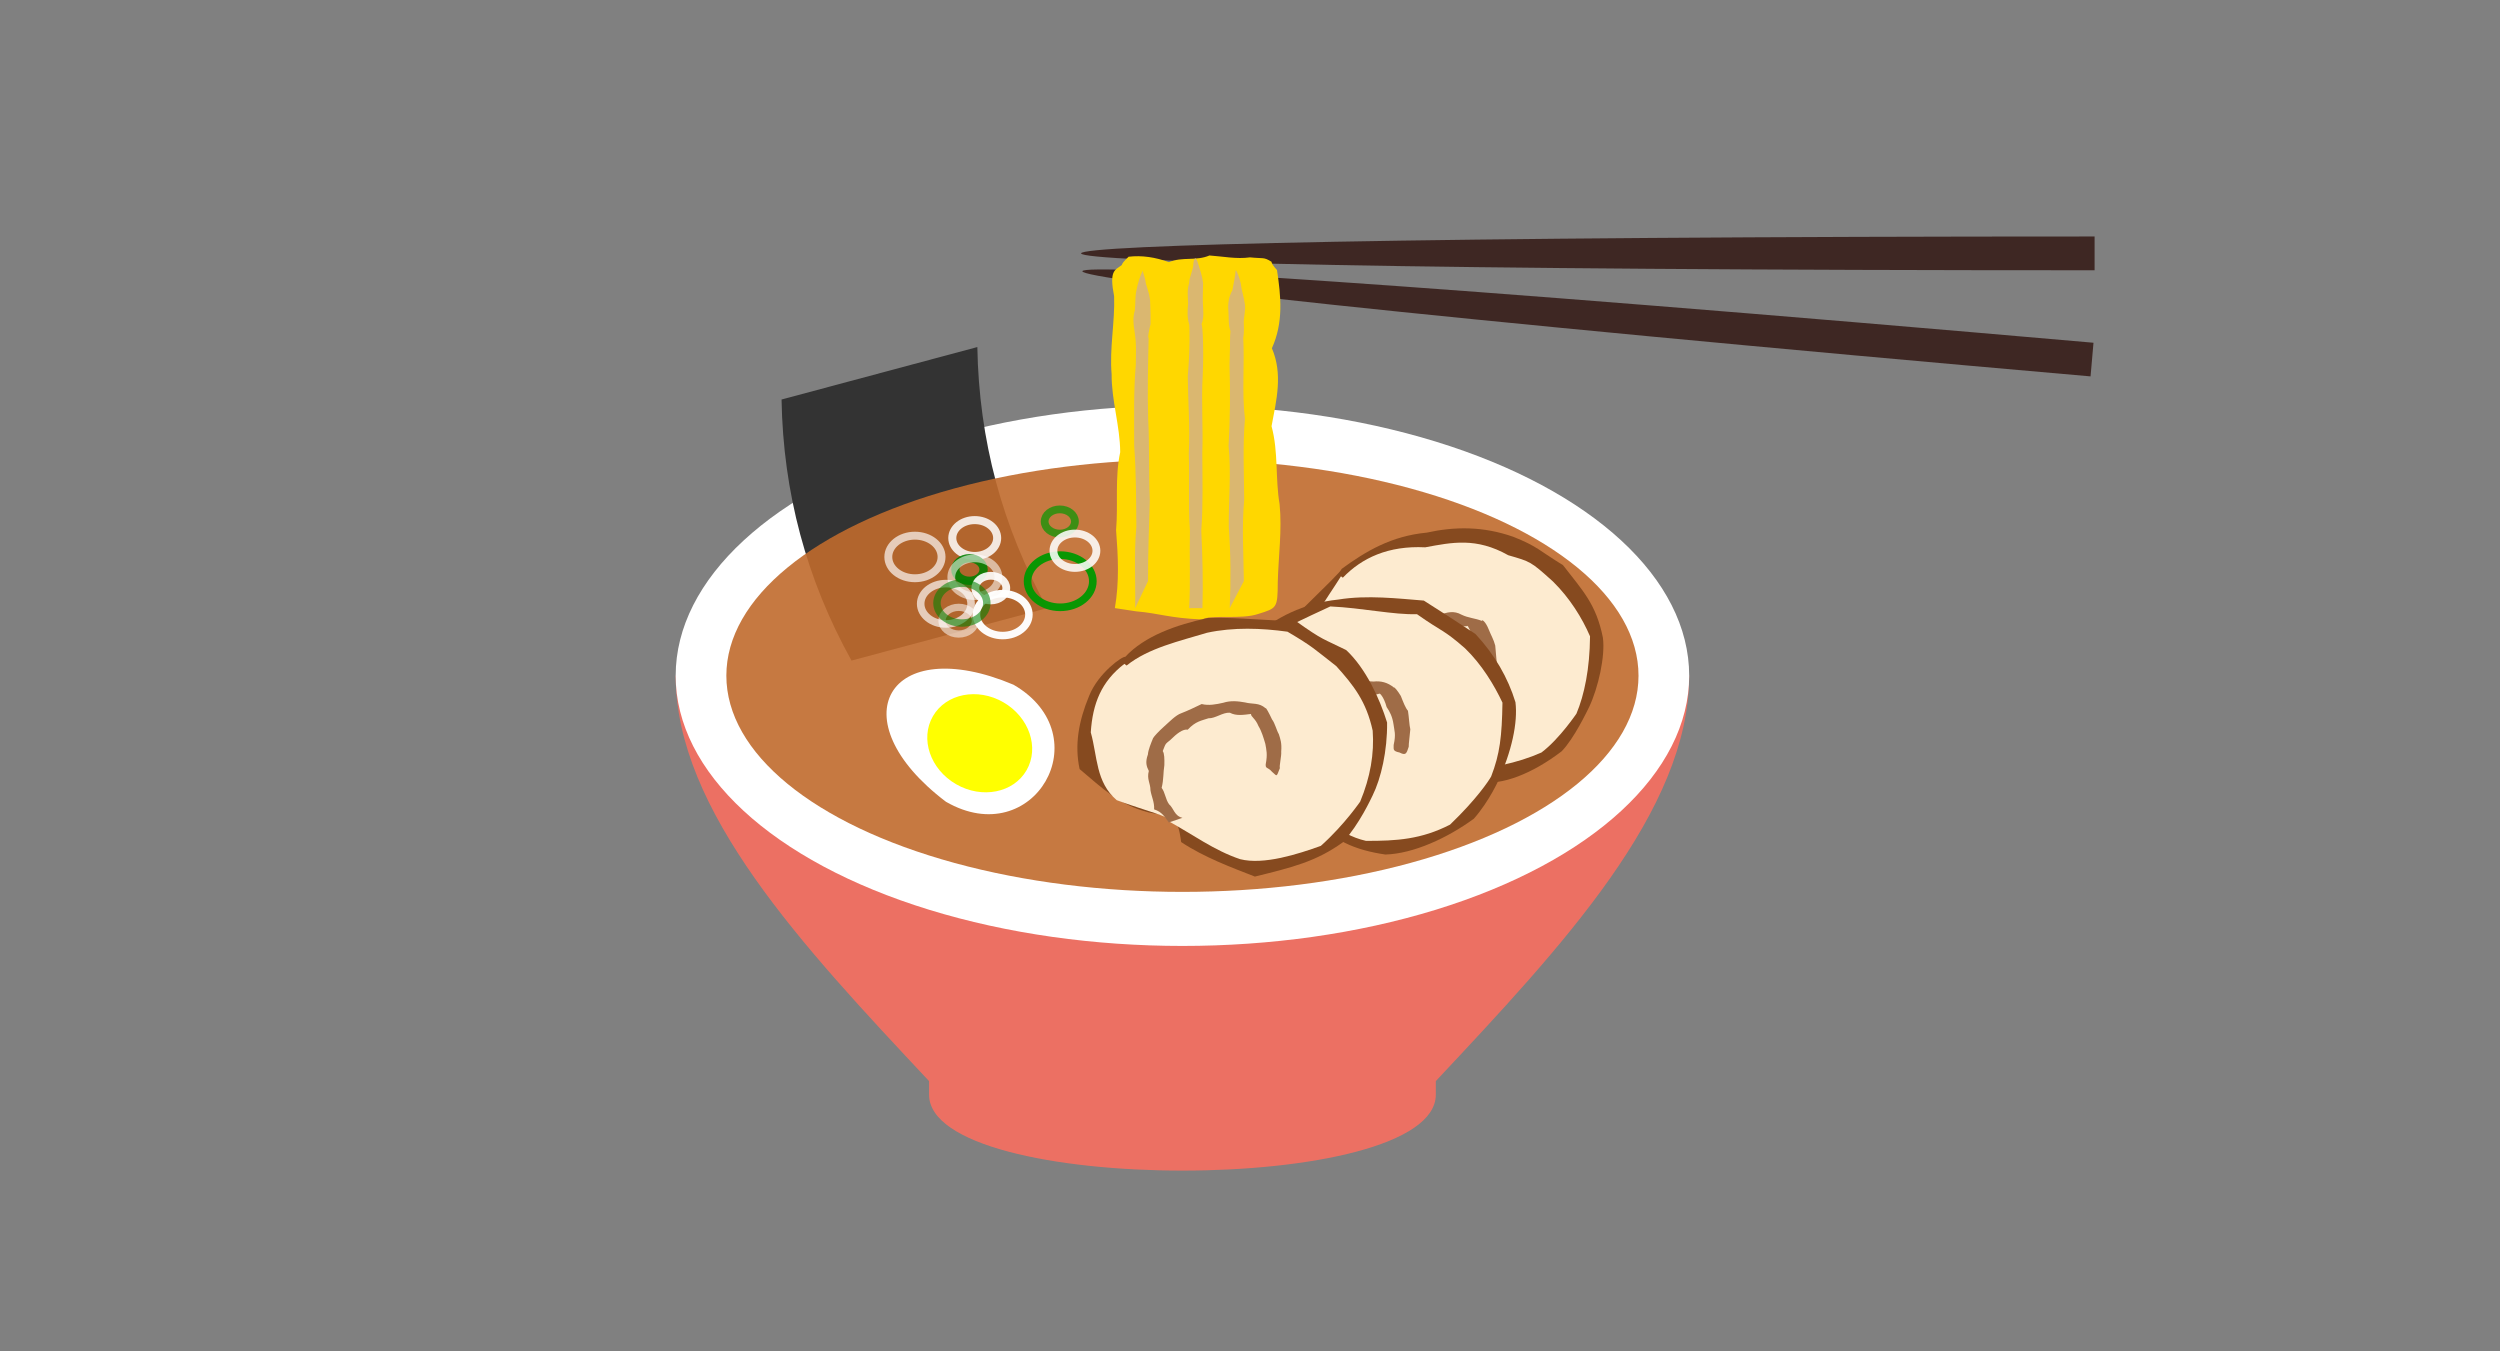 <svg version="1.1" baseProfile="full" xmlns="http://www.w3.org/2000/svg" width="370" height="200" style="background: gray"><rect width="100%" height="100%" fill="#808080" stroke="none"/><!-- made by Harry Li github.com/harryli0088 --><path fill="#EC7063" d="M100 100C100 120.00 118.75 140.00 137.5 160L137.5 162C137.5 177 212.5 177 212.5 162L212.5 160C231.25 140.00 250 120.00 250 100Z"></path><ellipse fill="white" cx="175" cy="100" rx="75" ry="40"></ellipse><path fill="#333" transform="rotate(-15,155,90)" d="M125 50L155 50Q150 70 155 90L125 90Q120 70 125 50"></path><ellipse fill="#C06B2D" style="opacity:0.9" cx="175" cy="100" rx="67.5" ry="32"></ellipse><path fill="white" transform="rotate(-60,145,110)" d="M135 110C135 125 155 125 155 110C152.5 90 137.5 90 135 110"></path><ellipse fill="yellow" transform="rotate(-60,145,110)" cx="145" cy="110" rx="7" ry="8"></ellipse><path fill="#3E2723" transform="rotate(5,210,44.5)" d="M310 42C110 42 110 47 310 47Z"></path><path fill="#3E2723" d="M310 35C110 35 110 40 310 40Z"></path><g transform="translate(175,100)"><path fill="gold" d="M-10 -10C  -9.33 -13.85 -9.52 -17.69 -9.82 -21.54 -9.49 -25.38 -10.03 -29.23 -9.21 -33.08 -9.23 -36.92 -10.51 -40.77 -10.48 -44.62 -10.81 -48.46 -9.98 -52.31 -10.11 -56.15 -10.86 -60.00 -10 -60 -8.99 -60.76 -8.80 -61.35 -7.86 -62.02 -8 -62 -6.00 -62.24 -4.00 -61.93 -2.00 -61.20 0.00 -62.04 2.00 -61.33 4.00 -62.19 6.00 -62.05 8.00 -61.63 10.00 -61.91 12.00 -61.70 12 -62 13.18 -61.26 13.24 -60.73 14.12 -59.97 14 -60 14.58 -56.15 14.98 -52.31 13.24 -48.46 14.89 -44.62 13.91 -40.77 13.19 -36.92 14.23 -33.08 13.72 -29.23 14.38 -25.38 14.76 -21.54 14.21 -17.69 14.11 -13.85 14.09 -10.00 14 -10 11.23 -9.14 8.75 -8.27 4.23 -9.09 2.92 -8.32 -1.96 -8.52 -3.36 -9.22 -6.83 -9.52 -10.32 -9.68 -10 -10 Z"></path><path fill="#DAB770" d="M-7 -10C  -6.92 -14.00 -7.19 -18.00 -6.82 -22.00 -6.86 -26.00 -6.84 -30.00 -7.14 -34.00 -7.13 -38.00 -7.25 -42.00 -6.90 -46.00 -6.80 -50.00 -7 -50 -7.09 -51.01 -7.27 -52.01 -7.36 -53.02 -7.04 -54.07 -6.93 -55.09 -7.03 -56.07 -6.80 -57.08 -6.61 -58.06 -6.30 -59.04 -5.86 -60.01 -6 -60 -5.52 -59.05 -5.42 -58.06 -5.12 -57.08 -4.75 -56.09 -4.77 -55.07 -4.72 -54.06 -4.71 -53.04 -4.72 -52.03 -4.97 -51.00 -5.17 -49.98 -5 -50 -5.09 -46.00 -5.19 -42.00 -5.07 -38.00 -4.86 -34.00 -5.01 -30.00 -4.83 -26.00 -4.94 -22.00 -5.11 -18.00 -5.09 -14.00 -5.04 -10.00 -5 -10 Z"></path><path fill="#DAB770" d="M1 -10C  1.21 -13.82 1.02 -17.64 1.11 -21.45 0.84 -25.27 1.07 -29.09 0.94 -32.91 1.15 -36.73 0.82 -40.55 0.79 -44.36 1.15 -48.18 1.06 -52.00 1 -52 0.69 -53.01 0.74 -54.02 0.84 -55.03 0.82 -56.05 0.66 -57.07 0.99 -58.07 1.00 -59.08 1.64 -60.06 1.62 -61.04 1.76 -62.01 2 -62 2.31 -61.04 2.61 -60.06 2.96 -59.07 3.06 -58.07 3.06 -57.07 2.97 -56.06 3.03 -55.05 3.07 -54.03 3.23 -53.00 2.82 -52.01 3 -52 3.18 -48.18 3.00 -44.36 2.77 -40.55 3.09 -36.73 2.94 -32.91 2.96 -29.09 3.07 -25.27 2.79 -21.45 2.97 -17.64 3.08 -13.82 2.96 -10.00 3 -10 Z"></path><path fill="#DAB770" d="M7 -10C  7.17 -14.00 7.15 -18.00 6.86 -22.00 6.82 -26.00 7.24 -30.00 6.83 -34.00 7.06 -38.00 7.09 -42.00 6.97 -46.00 7.10 -50.00 7 -50 7.11 -50.98 6.75 -52.03 6.89 -53.02 6.80 -54.05 6.71 -55.08 6.86 -56.09 7.39 -57.04 7.56 -58.04 7.81 -59.02 7.88 -60.02 8 -60 8.42 -59.03 8.63 -58.06 8.73 -57.09 9.10 -56.06 9.23 -55.05 9.41 -54.02 9.02 -53.07 9.08 -52.04 9.16 -51.00 9.02 -50.00 9 -50 9.21 -46.00 8.78 -42.00 9.25 -38.00 8.91 -34.00 9.12 -30.00 9.14 -26.00 8.77 -22.00 9.05 -18.00 9.09 -14.00 9.07 -10.00 9 -10 Z"></path></g><ellipse fill="transparent" cx="156.91" cy="86.02" rx="4.83" ry="3.862" stroke="#009900" stroke-width="1.13" opacity="0.95"></ellipse><ellipse fill="transparent" cx="144.26" cy="79.63" rx="3.32" ry="2.655" stroke="white" stroke-width="1.19" opacity="0.84"></ellipse><ellipse fill="transparent" cx="135.41" cy="82.43" rx="3.94" ry="3.151" stroke="white" stroke-width="1.17" opacity="0.67"></ellipse><ellipse fill="transparent" cx="148.40" cy="90.96" rx="3.88" ry="3.102" stroke="white" stroke-width="1.11" opacity="0.97"></ellipse><ellipse fill="transparent" cx="143.48" cy="84.29" rx="2.09" ry="1.672" stroke="green" stroke-width="1.23" opacity="0.88"></ellipse><ellipse fill="transparent" cx="144.28" cy="85.43" rx="3.49" ry="2.793" stroke="white" stroke-width="1.15" opacity="0.55"></ellipse><ellipse fill="transparent" cx="146.64" cy="87.04" rx="2.29" ry="1.829" stroke="white" stroke-width="1.15" opacity="0.90"></ellipse><ellipse fill="transparent" cx="156.85" cy="77.18" rx="2.24" ry="1.792" stroke="#009900" stroke-width="1.15" opacity="0.69"></ellipse><ellipse fill="transparent" cx="139.99" cy="89.36" rx="3.73" ry="2.987" stroke="white" stroke-width="1.12" opacity="0.67"></ellipse><ellipse fill="transparent" cx="159.09" cy="81.51" rx="3.18" ry="2.544" stroke="white" stroke-width="1.16" opacity="0.86"></ellipse><ellipse fill="transparent" cx="141.89" cy="91.86" rx="2.47" ry="1.976" stroke="white" stroke-width="1.07" opacity="0.53"></ellipse><ellipse fill="transparent" cx="142.36" cy="89.26" rx="3.69" ry="2.949" stroke="green" stroke-width="1.10" opacity="0.57"></ellipse><g transform="translate(192,92) rotate(30) skewX(-10)"><path fill="#864A1F" d="M0 -10C  1.08 -14.09 2.56 -17.94 6.30 -20.98 8.91 -23.83 12.17 -25.99 16.70 -26.86 20.46 -27.42 21 -27 25.13 -26.90 29.89 -25.08 32.70 -24.37 36.73 -20.56 38.80 -18.38 41.04 -13.79 41.85 -10.64 42 -10 43.16 -5.50 42.96 -2.94 41.75 2.10 39.38 5.92 36.47 7.04 32.75 8.65 28.39 10.16 24.69 8.59 20.70 7.90 21 7 17.02 9.63 13.79 9.13 9.34 9.30 4.90 8.25 1.94 5.43 1.20 1.67 -0.60 -2.25 -0.20 -6.26 0.22 -10.00 0 -10 Z"></path><path fill="#FDEBD0" d="M1 -9C  1.27 -12.94 3.13 -16.50 7.55 -18.99 10.14 -21.59 12.42 -24.06 17.87 -24.12 21.07 -24.94 21 -25 25.57 -24.06 29.11 -23.18 32.45 -21.54 35.12 -19.78 38.20 -15.63 40.12 -11.87 41.03 -8.85 41 -9 41.53 -4.39 40.75 -1.29 39.01 1.87 36.34 4.65 32.76 7.45 28.91 8.24 25.07 7.52 21.11 6.68 21 7 17.60 7.50 13.17 8.52 8.94 7.95 5.14 6.19 3.22 2.36 1.29 -0.97 1.24 -4.92 0.65 -9.04 1 -9 Z"></path><path fill="#9F6C47" d="M21 8C  19.88 8.18 19.12 7.40 18.26 6.87 17.32 6.61 16.48 6.11 15.73 5.40 15.11 4.36 14.23 4.26 13.75 2.83 13.13 2.10 12.51 1.73 12.03 1.05 11.63 -0.12 11.32 -0.66 10.99 -2.06 11 -2 11.00 -3.10 11.10 -4.11 11.29 -5.08 11.45 -6.24 12.18 -6.48 12.30 -7.92 12.79 -8.79 13.73 -9.09 14.32 -9.94 15.00 -10.68 15.75 -11.35 16.29 -12.30 16.99 -13.03 18.21 -13.04 19.34 -13.11 20.15 -13.61 21.17 -13.75 21 -14 21.70 -13.92 22.75 -13.19 23.64 -12.57 24.31 -12.26 25.10 -11.58 25.95 -10.60 26.62 -9.83 27.17 -9.22 27.61 -8.80 28.22 -7.60 28.53 -7.26 28.95 -6.25 29 -6 28.00 -6.18 27.00 -5.59 27 -6 26.53 -6.76 25.93 -7.64 25.36 -8.22 24.60 -9.07 23.65 -10.13 23.04 -10.21 22.16 -10.74 21.09 -11.44 19.84 -12.27 20 -12 19.27 -11.32 18.18 -11.24 17.43 -10.60 16.71 -9.94 16.32 -8.74 15.37 -8.59 14.84 -7.75 14.59 -6.38 14.07 -5.69 13.68 -4.84 13.52 -3.45 13.21 -2.71 12.95 -2.35 13 -2 13.39 -1.14 13.85 -0.01 14.37 0.40 14.91 1.62 15.50 2.60 16.15 3.35 17.03 3.26 17.81 3.86 18.42 5.21 19.42 5.16 20.19 6.00 21.10 6.40 22.11 6.51 23.08 6.73 23 7 Z"></path></g><g transform="translate(179,102) rotate(30) skewX(-10)"><path fill="#864A1F" d="M0 -10C  0.73 -14.12 2.50 -17.95 6.17 -21.02 9.05 -23.77 12.99 -25.59 16.12 -27.22 20.98 -27.01 21 -27 25.28 -26.76 29.48 -25.55 33.30 -23.53 36.49 -20.97 38.71 -18.59 40.84 -14.37 42.14 -9.43 42 -10 43.04 -6.39 42.95 -2.97 41.78 1.46 39.37 6.00 36.23 8.17 32.42 9.82 28.29 10.44 24.75 8.44 21.09 6.72 21 7 17.00 9.67 13.55 9.47 9.36 9.28 6.28 7.23 2.97 4.92 -0.37 1.88 -0.37 -2.36 -2.00 -5.94 -0.83 -10.00 0 -10 Z"></path><path fill="#FDEBD0" d="M1 -9C  2.23 -12.78 4.20 -16.23 5.92 -19.55 9.79 -21.75 14.04 -23.15 16.64 -24.97 21.56 -24.53 21 -25 25.48 -24.15 29.00 -23.31 32.43 -21.57 35.03 -19.96 38.22 -15.60 39.69 -13.20 40.86 -9.66 41 -9 41.38 -5.67 40.78 -0.44 38.90 3.57 36.20 5.61 32.67 7.86 28.63 9.17 25.04 7.62 20.90 7.30 21 7 17.00 8.74 13.09 8.65 8.73 8.21 5.33 6.00 3.13 2.46 1.18 -1.10 0.88 -4.96 1.90 -8.90 1 -9 Z"></path><path fill="#9F6C47" d="M21 8C  20.04 7.75 19.25 7.04 18.30 6.78 17.33 6.58 16.65 5.63 15.75 5.35 14.95 4.87 14.40 3.64 13.73 2.93 12.97 2.95 12.47 2.06 12.06 0.57 11.63 -0.09 11.27 -1.22 11.02 -1.90 11 -2 10.90 -3.45 11.01 -4.35 11.23 -5.20 11.64 -5.88 11.96 -6.86 12.31 -7.90 13.09 -8.34 13.71 -9.12 14.20 -10.10 14.87 -10.85 15.56 -11.61 16.46 -12.07 17.25 -12.67 18.15 -13.12 18.89 -13.75 19.83 -14.06 21.09 -13.86 21 -14 21.81 -13.74 22.69 -13.29 23.60 -12.65 24.40 -12.09 24.94 -11.92 25.72 -11.13 26.50 -10.15 27.00 -9.72 27.61 -8.79 28.16 -7.80 28.50 -7.37 28.94 -6.27 29 -6 28.00 -5.95 27.00 -5.59 27 -6 26.60 -6.47 25.80 -8.10 25.32 -8.32 24.58 -9.12 23.70 -10.03 22.91 -10.48 22.12 -10.82 20.82 -11.93 19.92 -12.13 20 -12 19.36 -11.17 18.47 -10.75 17.43 -10.60 16.88 -9.66 16.11 -9.12 15.31 -8.70 14.90 -7.63 14.64 -6.27 13.98 -5.91 13.75 -4.66 13.39 -3.89 13.08 -3.29 13.06 -1.63 13 -2 13.40 -1.03 13.84 -0.40 14.35 0.76 14.97 1.02 15.52 2.40 16.31 2.51 17.01 3.33 17.77 4.03 18.57 4.65 19.21 5.92 20.31 5.60 21.16 6.20 22.03 6.76 22.95 7.18 23 7 Z"></path></g><g transform="translate(160,105) rotate(30) skewX(-10)"><path fill="#864A1F" d="M0 -10C  0.22 -14.16 2.80 -17.90 5.77 -21.12 9.43 -23.63 13.40 -25.38 16.10 -27.23 21.34 -26.73 21 -27 24.78 -27.23 28.78 -26.35 33.33 -23.49 36.49 -20.97 39.27 -17.36 41.19 -13.36 41.87 -10.55 42 -10 43.10 -5.98 42.98 -2.39 41.75 2.13 39.54 4.64 36.15 8.56 32.62 9.11 28.49 9.85 24.33 9.59 21.23 6.32 21 7 17.75 8.19 13.58 9.43 10.10 8.52 5.59 7.75 2.68 5.06 0.86 1.72 -0.39 -2.35 -1.56 -6.01 -0.36 -10.00 0 -10 Z"></path><path fill="#FDEBD0" d="M1 -9C  1.80 -12.85 4.77 -16.09 7.09 -19.15 9.58 -21.84 12.91 -23.78 16.25 -25.24 20.76 -25.20 21 -25 25.19 -24.44 29.05 -23.25 32.03 -22.16 35.62 -18.86 38.03 -16.04 39.85 -12.72 41.04 -8.82 41 -9 41.48 -4.86 40.78 -0.26 38.97 2.45 36.07 6.45 32.77 7.42 28.91 8.23 25.00 7.75 20.72 7.85 21 7 17.25 8.22 12.87 8.99 8.70 8.24 6.45 4.82 3.33 2.22 0.76 -1.61 -0.37 -5.10 0.58 -9.05 1 -9 Z"></path><path fill="#9F6C47" d="M21 8C  20.09 7.61 19.22 7.13 18.06 7.40 17.39 6.42 16.53 5.97 15.79 5.22 15.12 4.32 14.28 4.09 13.74 2.87 13.06 2.47 12.47 2.05 12.04 0.82 11.64 0.24 11.30 -0.89 11.06 -1.65 11 -2 11.05 -2.93 11.19 -3.86 11.36 -4.91 11.43 -6.28 11.91 -6.95 12.41 -7.74 12.88 -8.67 13.36 -9.62 14.34 -9.91 15.04 -10.63 15.72 -11.38 16.34 -12.23 17.25 -12.67 18.21 -13.04 19.20 -13.31 19.82 -14.09 21.13 -13.80 21 -14 22.00 -13.44 22.95 -12.85 23.63 -12.60 24.56 -11.76 25.15 -11.47 25.80 -10.95 26.33 -10.60 27.11 -9.41 27.58 -8.88 28.28 -7.37 28.55 -7.20 29.08 -5.62 29 -6 28.00 -6.14 27.00 -6.47 27 -6 26.56 -6.62 25.81 -8.06 25.26 -8.51 24.54 -9.22 23.76 -9.86 22.86 -10.59 22.02 -11.00 20.91 -11.77 20.23 -11.62 20 -12 19.25 -11.36 18.54 -10.63 17.44 -10.59 16.59 -10.15 16.32 -8.75 15.52 -8.30 14.97 -7.50 14.32 -6.99 14.23 -5.30 13.60 -5.06 13.35 -4.03 13.22 -2.69 13.04 -1.74 13 -2 13.42 -0.71 13.84 -0.53 14.38 0.16 14.97 0.98 15.57 2.06 16.25 2.80 16.85 4.09 17.68 4.40 18.40 5.28 19.29 5.64 20.25 5.82 21.00 6.74 22.14 6.39 22.89 7.35 23 7 Z"></path></g></svg>
